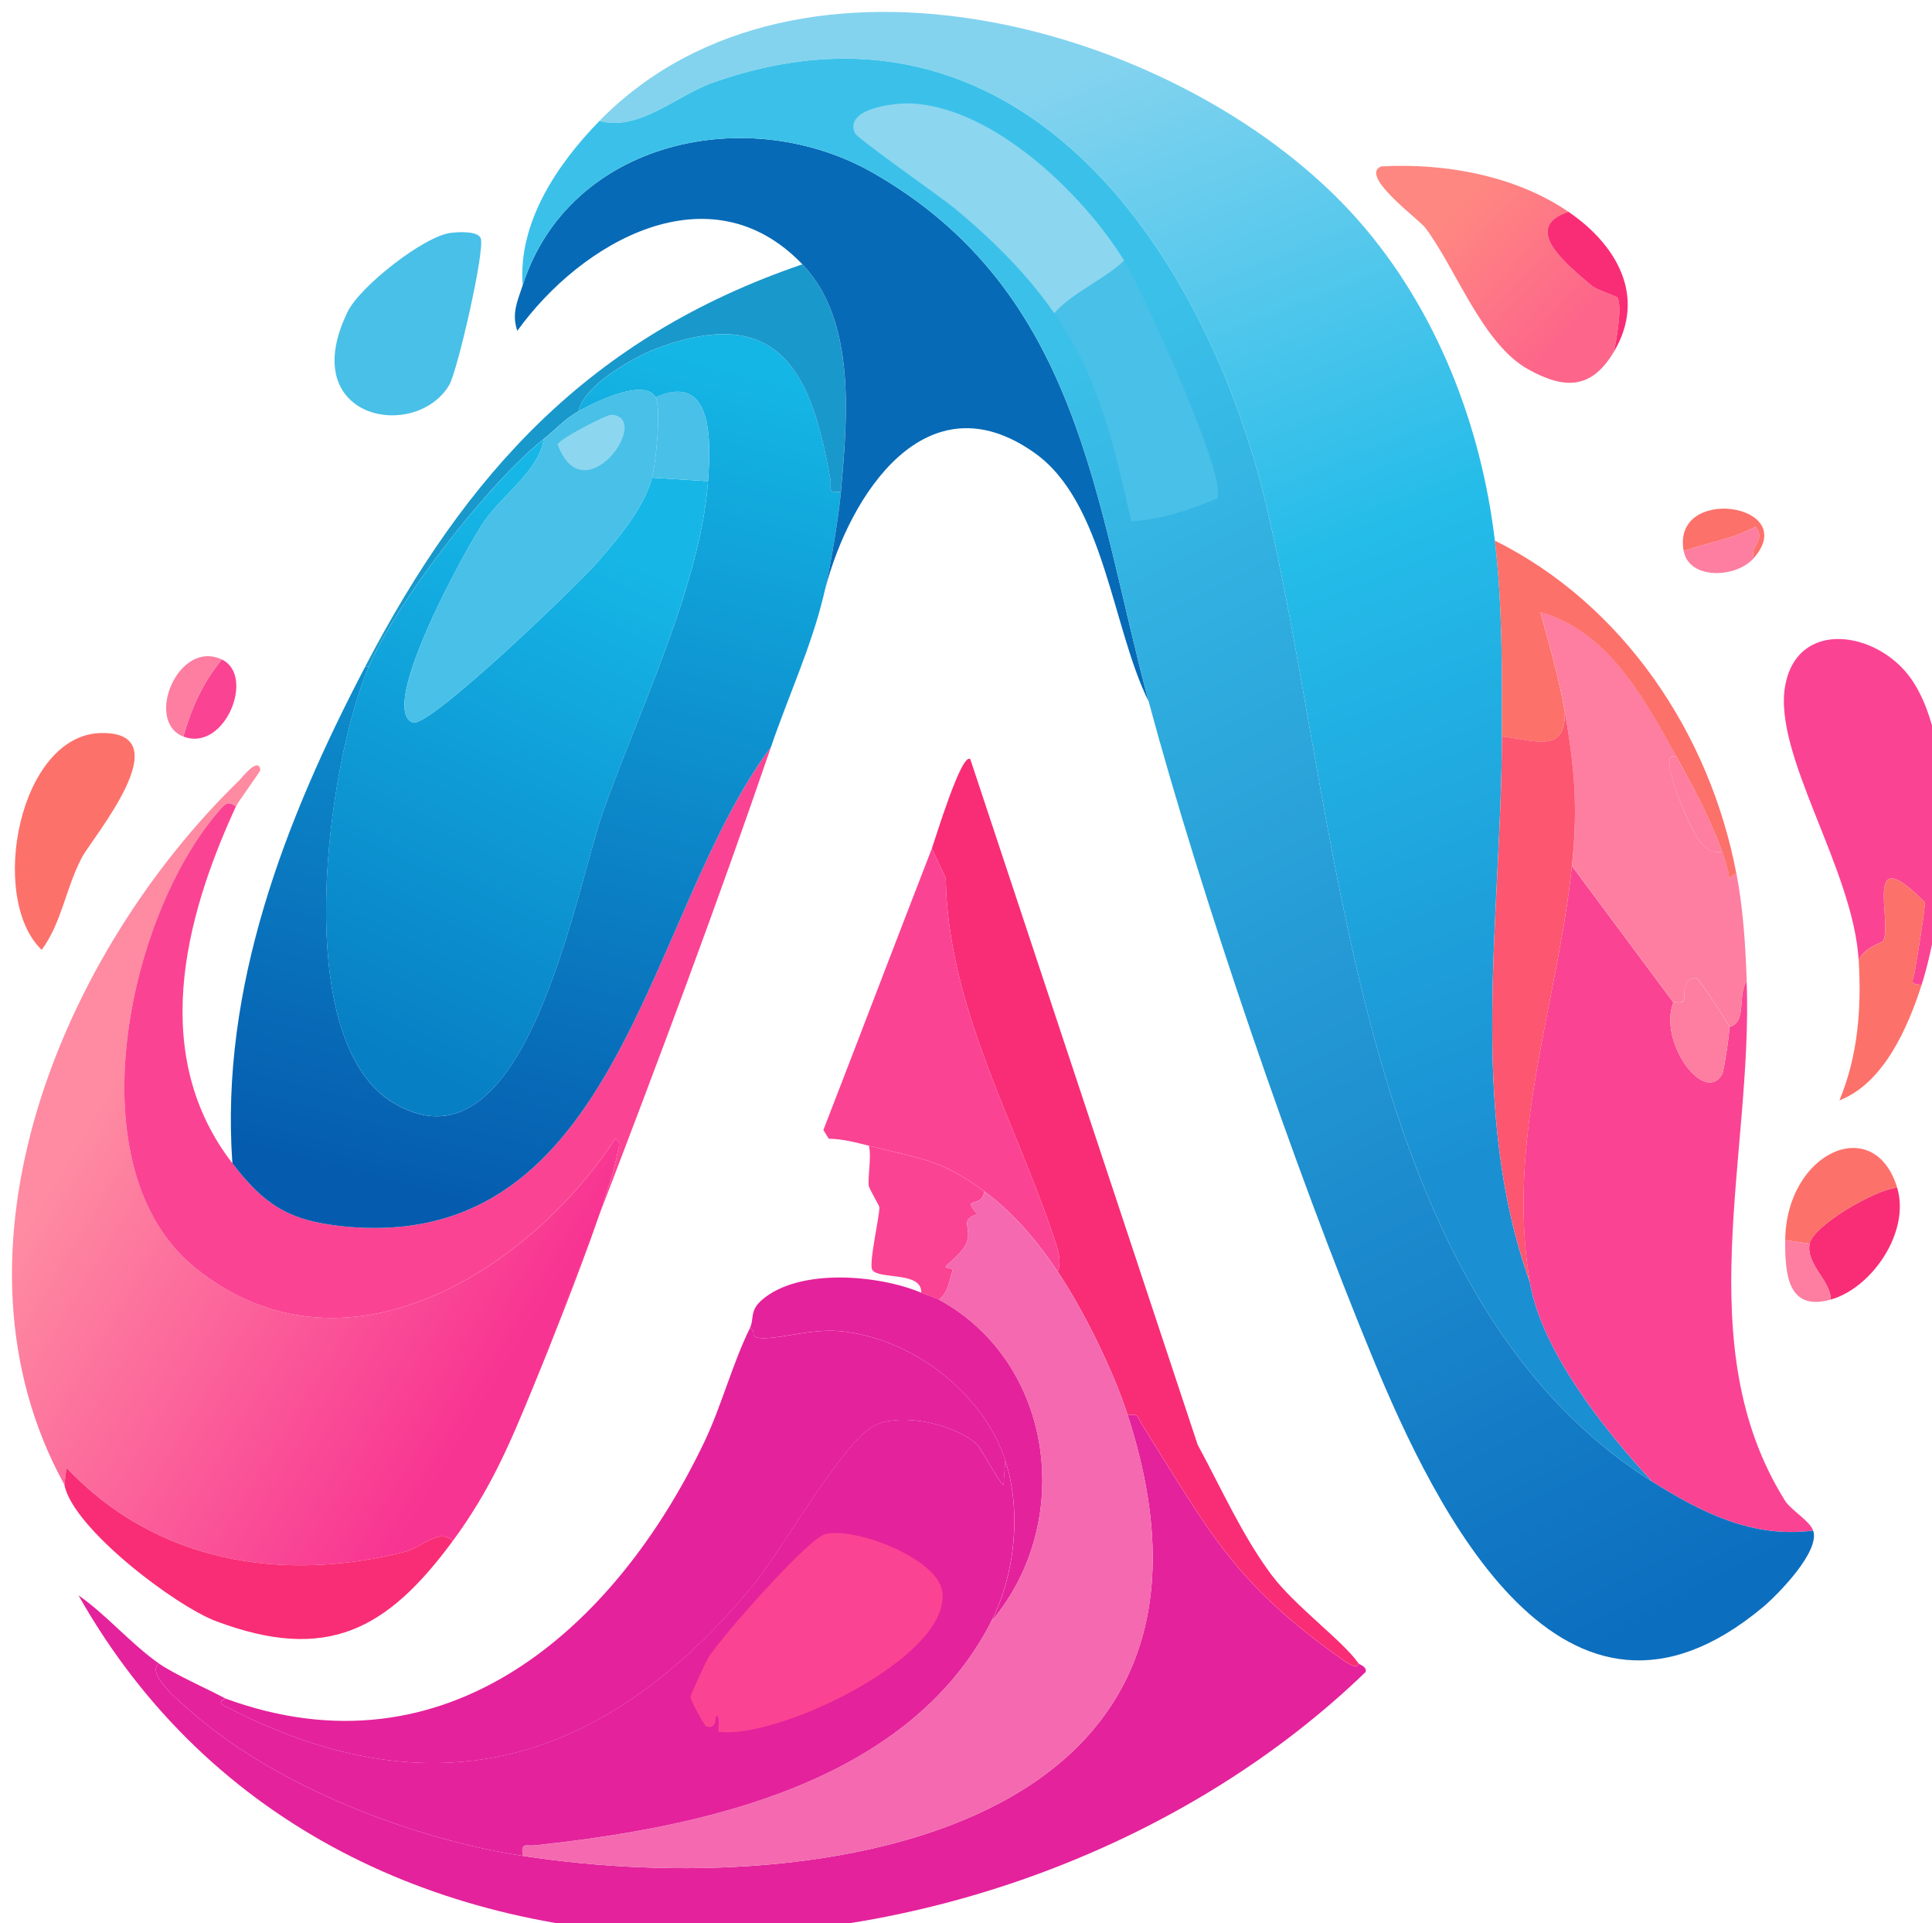 <?xml version="1.0" encoding="UTF-8"?><svg id="Layer_2" xmlns="http://www.w3.org/2000/svg" xmlns:xlink="http://www.w3.org/1999/xlink" viewBox="0 0 486.35 484.09"><defs><style>.cls-1{fill:#8cd6f0;}.cls-2{fill:#e4229b;}.cls-3{fill:url(#linear-gradient-2);}.cls-4{fill:#fb4393;}.cls-5{fill:#fff;}.cls-6{fill:url(#linear-gradient-4);}.cls-7{fill:#48c0e8;}.cls-8{fill:url(#linear-gradient-3);}.cls-9{filter:url(#drop-shadow-1);}.cls-10{fill:url(#linear-gradient-5);}.cls-11{fill:#fd7ea0;}.cls-12{fill:#076ab6;}.cls-13{fill:#1998cb;}.cls-14{fill:#f469b0;}.cls-15{fill:url(#linear-gradient-6);}.cls-16{fill:#f92d75;}.cls-17{fill:#fc5670;}.cls-18{fill:url(#linear-gradient);}.cls-19{fill:#fd716b;}</style><filter id="drop-shadow-1" x="-3.82" y="-3.96" width="500" height="498" filterUnits="userSpaceOnUse"><feOffset dx="3" dy="3"/><feGaussianBlur result="blur" stdDeviation="2"/><feFlood flood-color="#000" flood-opacity=".75"/><feComposite in2="blur" operator="in"/><feComposite in="SourceGraphic"/></filter><linearGradient id="linear-gradient" x1="24.11" y1="272.11" x2="128.18" y2="334.8" gradientUnits="userSpaceOnUse"><stop offset="0" stop-color="#fe8ba1"/><stop offset="1" stop-color="#f83492"/></linearGradient><linearGradient id="linear-gradient-2" x1="160.41" y1="84.26" x2="104.15" y2="299.79" gradientUnits="userSpaceOnUse"><stop offset="0" stop-color="#14b6e5"/><stop offset="1" stop-color="#055bae"/></linearGradient><linearGradient id="linear-gradient-3" x1="363.91" y1="49.39" x2="394.27" y2="77.52" gradientUnits="userSpaceOnUse"><stop offset="0" stop-color="#fe8781"/><stop offset="1" stop-color="#fd668a"/></linearGradient><linearGradient id="linear-gradient-4" x1="146.6" y1="131.47" x2="87.78" y2="259.47" gradientUnits="userSpaceOnUse"><stop offset="0" stop-color="#16b7e7"/><stop offset="1" stop-color="#077fc4"/></linearGradient><linearGradient id="linear-gradient-5" x1="242.04" y1="25.77" x2="349.9" y2="299.35" gradientUnits="userSpaceOnUse"><stop offset="0" stop-color="#83d3ef"/><stop offset=".46" stop-color="#24bce9"/><stop offset="1" stop-color="#1a8fd2"/></linearGradient><linearGradient id="linear-gradient-6" x1="188.37" y1="23.86" x2="389.92" y2="416.24" gradientUnits="userSpaceOnUse"><stop offset=".2" stop-color="#3bc1e9"/><stop offset="1" stop-color="#0c6ebf"/></linearGradient></defs><g id="Layer_1-2"><g id="Generative_Object" class="cls-9"><path class="cls-5" d="M7.5,236.07c-13.57-13.07-5.69-54.2,14.96-54.58,20.4-.34-2.23,26.38-4.8,31.27-4.09,7.67-5.06,16.39-10.16,23.31Z"/><path class="cls-5" d="M52.84,162.99c8.56,4.05.72,23.43-9.69,19.39-9.82-3.79-1.35-24.57,9.69-19.39Z"/><path class="cls-5" d="M84.54,75.42c3.12-6.36,19.22-19.01,25.96-19.81,1.69-.21,6.7-.55,7.5,1.31,1.22,2.74-5.86,33.55-7.92,37-8.6,14.33-38.82,8.6-25.54-18.5Z"/><path class="cls-5" d="M340.73,417.88c-87.66,84.67-257.59,98.28-323.97-19.34,7.16,5.02,13.07,12.1,20.23,17.15,3.75,2.66,12.1,6.32,16.73,8.81,55.46,20.36,98.11-17.45,120.62-64.69,4.38-9.27,6.95-19.43,11.46-28.62,1.1-2.32-.21-4.26,3.08-7.08,9.4-8.01,29.29-6.24,40.04-1.73.21-5.48-10.58-3.25-12.31-5.73-1.01-1.43,1.85-13.49,1.77-15.85-.04-.3-2.53-4.59-2.66-5.27-.34-2.02.76-7.63,0-10.16-3.33-.84-6.66-1.73-10.11-1.77l-1.35-2.19c9.15-23.6,18.16-47.29,27.31-70.85.72-1.94,7.54-24.57,9.69-22.46l57.23,172.54c5.94,10.92,11.04,22.55,18.46,32.58,5.9,7.97,18.08,16.73,22.04,22.46.13.21,2.28.84,1.73,2.19Z"/><path class="cls-5" d="M344.7,38.88c16.1-.88,33.76,2.32,47.12,11.42,12.18,8.3,19.72,21.33,11.46,35.23-5.61,9.44-12.31,9.57-21.58,4.43-11.55-6.41-18.21-25.46-25.96-35.7-1.69-2.15-16.73-13.11-11.04-15.38Z"/><path class="cls-5" d="M420.85,135.72c-3.16-16.82,29.63-11.93,17.62,1.77-4.43,5.06-16.23,5.48-17.62-1.77Z"/><path class="cls-5" d="M453.43,382.23c1.85,5.23-8.98,16.23-12.77,19.39-49.98,41.55-82.1-24.02-98.15-62.96-19.6-47.45-42.99-115.52-56.35-165.08-9.19-18.42-11.13-50.03-28.62-62.5-27.31-19.51-46.65,10.41-52.85,34.31-.13.59-.3,1.18-.42,1.77-3.12,12.85-8.93,25.37-13.19,37.89-13.57,39.62-28.36,79.06-43.41,118.26-.04.21-.13.38-.21.59-5.02,14.29-12.43,32.92-15.8,41.13-.17.42-.34.8-.46,1.14-6.03,14.67-10.75,25.83-20.23,38.73-16.48,22.34-31.61,30.6-59.42,20.23-10.37-3.84-36.12-23.39-38.31-34.31v-.04c-32.41-58.79-.46-134.23,44.04-177.39.72-.72,4.72-5.98,5.27-2.61-.04.55-5.56,7.92-6.15,9.23-13.28,28.74-21.66,62.88-.89,89.81-3.16-44.29,13.36-86.65,33.46-125.04,25.46-48.68,56.47-82.94,110.04-101.23-23.22-24.28-55.63-5.73-71.77,16.73-1.52-4.34.08-7.59,1.35-11.46-1.22-15.72,8.6-30.39,19.34-41.39,50.15-51.21,148.22-23.64,191.08,25.12,19.51,22.21,30.81,51.25,34.31,80.54,32.32,16.06,54.07,48.55,60.77,83.66,1.73,9.15,2.28,17.95,2.61,27.27,1.6,43.62-14.75,91.83,9.69,130.77,1.48,2.32,6.2,5.02,7.04,7.46Z"/><path class="cls-5" d="M474.59,295.96c3.37,11.13-6.41,25.29-16.73,28.15-10.83,3.03-11.51-6.41-11.46-14.96.21-22.13,22.42-32.2,28.19-13.19Z"/><path class="cls-5" d="M480.74,244.88c-3.41,10.62-9.52,24.78-20.69,29.08,4.68-11.29,5.56-23.1,4.85-35.23-1.35-23.05-21.62-51.71-18.5-69.12,3.08-16.98,23.26-13.78,31.69-1.77,12.22,17.45,8.93,57.57,2.66,77.04Z"/><path class="cls-18" d="M152.35,287.57c-.51,3.12-2.32,8.89-4.68,15.72-.04.21-.13.38-.21.59-5.02,14.29-12.43,32.92-15.8,41.13-.17.42-.34.8-.46,1.14-6.03,14.67-10.75,25.83-20.23,38.73-3.16-3.41-7.8,1.56-11.88,2.66-31.06,7.97-63.01,2.65-85.39-21.16,0,.63-.46,3.92-.46,4.38-32.41-58.79-.46-134.23,44.04-177.39.72-.72,4.72-5.98,5.27-2.61-.04.55-5.56,7.92-6.15,9.23-2.23-1.73-3.03-.25-4.43,1.31-22.8,26.38-36.67,89.89-5.73,114.89,37.09,29.92,83.45,1.18,105.66-32.58,1.64,1.05.72,2.32.46,3.96Z"/><path class="cls-2" d="M340.73,417.88c-87.66,84.67-257.59,98.28-323.97-19.34,7.16,5.02,13.07,12.1,20.23,17.15-3.5,2.66,5.98,10.24,8.39,12.35,21.24,18.63,55.5,31.82,83.19,36.08,76.66,11.76,186.07-6.79,152.31-110.92,2.95-.51,2.44.51,3.5,2.19,17.28,27.52,23.31,40.12,50.66,59.42.46.34,3.75,2.7,3.96.89.13.21,2.28.84,1.73,2.19Z"/><path class="cls-2" d="M250.08,364.61l-.46,6.2c-.55.25-5.77-9.36-6.57-10.16-5.44-5.06-18.97-8.34-26-4.8-7.75,3.88-23.6,31.86-30.34,40.04-36.71,44.5-79.91,58.37-133.39,30.39-1.81-.97.51-1.73.42-1.77,55.46,20.36,98.11-17.45,120.62-64.69,4.38-9.27,6.95-19.43,11.46-28.62,1.9,1.18-.55,2.53,3.08,2.61,4.97.13,12.22-2.36,19.34-1.77,17.87,1.52,36.16,15.26,41.85,32.58Z"/><path class="cls-4" d="M131.65,345.02c5.23-13.7,10.54-27.39,15.8-41.13-5.02,14.29-12.43,32.92-15.8,41.13Z"/><path class="cls-4" d="M152.35,287.57c.25-1.64,1.18-2.91-.46-3.96-22.21,33.76-68.57,62.5-105.66,32.58-30.93-24.99-17.07-88.5,5.73-114.89,1.39-1.56,2.19-3.03,4.43-1.31-13.28,28.74-21.66,62.88-.89,89.81,7.92,10.28,13.99,14.41,27.73,15.85,69.96,7.21,76.32-78.64,107.85-120.62-13.57,39.62-28.36,79.06-43.41,118.26,2.36-6.83,4.17-12.6,4.68-15.72Z"/><path class="cls-16" d="M339.01,415.69c-.21,1.81-3.5-.55-3.96-.89-27.35-19.3-33.38-31.9-50.66-59.42-1.05-1.69-.55-2.7-3.5-2.19-3.62-11.17-11.08-26.38-17.62-36.12,1.05-2.78,0-5.73-.88-8.34-9.9-29.71-26.8-58.37-27.31-90.7l-3.5-7.46c.72-1.94,7.54-24.57,9.69-22.46l57.23,172.54c5.94,10.92,11.04,22.55,18.46,32.58,5.9,7.97,18.08,16.73,22.04,22.46Z"/><path class="cls-4" d="M263.27,317.07c-5.06-7.54-11.17-14.88-18.5-20.23-11.21-8.26-16.23-8.18-29.04-11.46-3.33-.84-6.66-1.73-10.11-1.77l-1.35-2.19c9.15-23.6,18.16-47.29,27.31-70.85l3.5,7.46c.51,32.32,17.41,60.98,27.31,90.7.88,2.61,1.94,5.56.88,8.34Z"/><path class="cls-16" d="M110.96,384.88c-16.48,22.34-31.61,30.6-59.42,20.23-10.37-3.84-36.12-23.39-38.31-34.31v-.04c0-.46.46-3.75.46-4.38,22.38,23.81,54.32,29.12,85.39,21.16,4.09-1.1,8.72-6.07,11.88-2.66Z"/><path class="cls-2" d="M246.54,405.11c6.07-11.84,7.63-27.98,3.54-40.5-5.69-17.32-23.98-31.06-41.85-32.58-7.12-.59-14.37,1.9-19.34,1.77-3.62-.08-1.18-1.43-3.08-2.61,1.1-2.32-.21-4.26,3.08-7.08,9.4-8.01,29.29-6.24,40.04-1.73,1.18.46,3.62,1.31,4.43,1.73,29.25,15.97,34.14,56.31,13.19,81Z"/><path class="cls-19" d="M17.65,212.77c-4.09,7.67-5.06,16.39-10.16,23.31-13.57-13.07-5.69-54.2,14.96-54.58,20.4-.34-2.23,26.38-4.8,31.27Z"/><path class="cls-4" d="M243.04,302.58c-4.68,1.43-1.31,3.37-2.66,7.04-1.01,2.74-5.14,5.77-5.31,6.15-.17.51,1.94.38,1.77.89-.97,2.87-1.01,5.52-3.5,7.46-.8-.42-3.25-1.26-4.43-1.73.21-5.48-10.58-3.25-12.31-5.73-1.01-1.43,1.85-13.49,1.77-15.85-.04-.3-2.53-4.59-2.66-5.27-.34-2.02.76-7.63,0-10.16,12.81,3.29,17.83,3.2,29.04,11.46-.25,4.47-6.03,1.01-1.73,5.73Z"/><path class="cls-16" d="M457.85,324.11c.04-4.8-6.28-8.81-5.31-14.08.93-4.64,16.86-13.82,22.04-14.08,3.37,11.13-6.41,25.29-16.73,28.15Z"/><path class="cls-19" d="M474.59,295.96c-5.18.25-21.11,9.44-22.04,14.08l-6.15-.89c.21-22.13,22.42-32.2,28.19-13.19Z"/><path class="cls-4" d="M43.15,182.38c2.15-7.42,4.76-13.28,9.69-19.39,8.56,4.05.72,23.43-9.69,19.39Z"/><path class="cls-11" d="M52.84,162.99c-4.93,6.11-7.54,11.97-9.69,19.39-9.82-3.79-1.35-24.57,9.69-19.39Z"/><path class="cls-19" d="M438.47,137.49c-1.05-3.16,3.16-4.47.46-7.92-6.07,3.25-11.72,3.88-18.08,6.15-3.16-16.82,29.63-11.93,17.62,1.77Z"/><path class="cls-11" d="M438.47,137.49c-4.43,5.06-16.23,5.48-17.62-1.77,6.36-2.28,12.01-2.91,18.08-6.15,2.7,3.46-1.52,4.76-.46,7.92Z"/><path class="cls-11" d="M457.85,324.11c-10.83,3.03-11.51-6.41-11.46-14.96l6.15.89c-.97,5.27,5.35,9.27,5.31,14.08Z"/><path class="cls-14" d="M263.27,317.09c6.52,9.7,13.99,24.94,17.61,36.1,33.78,104.16-75.66,122.68-152.31,110.93-.41-3.54.7-2.39,3.08-2.64,40.49-4.35,93.66-14.95,114.9-56.35,20.92-24.7,16.06-65.03-13.21-81,2.5-1.98,2.55-4.62,3.52-7.48.17-.5-1.96-.39-1.76-.88.15-.38,4.26-3.42,5.28-6.16,1.36-3.64-2.01-5.61,2.64-7.04-4.29-4.7,1.48-1.24,1.76-5.72,7.33,5.37,13.42,12.71,18.49,20.25Z"/><path class="cls-2" d="M246.54,405.11c-21.24,41.43-74.39,52.01-114.89,56.35-2.4.25-3.5-.89-3.08,2.66-27.69-4.26-61.95-17.45-83.19-36.08-2.4-2.11-11.88-9.69-8.39-12.35,3.75,2.66,12.1,6.32,16.73,8.81.08.04-2.23.8-.42,1.77,53.48,27.98,96.68,14.12,133.39-30.39,6.74-8.18,22.59-36.16,30.34-40.04,7.04-3.54,20.57-.25,26,4.8.8.8,6.03,10.41,6.57,10.16l.46-6.2c4.09,12.52,2.53,28.66-3.54,40.5Z"/><path class="cls-4" d="M204.72,383.12c7.68-1.81,28.4,6.15,29.49,14.53,2.17,16.57-41.93,37.35-56.35,35.22-.17-.92.44-3.61-.44-3.96-.59-.24.37,3.57-2.64,2.64-.4-.12-4.06-6.66-3.96-7.48.07-.56,3.67-8.41,4.4-9.68,2.71-4.72,25.31-30.27,29.49-31.26Z"/><path class="cls-3" d="M208.69,120.76c-.55,6.07-2.44,17.7-4,24.61-.13.59-.3,1.18-.42,1.77-3.12,12.85-8.93,25.37-13.19,37.89-31.52,41.98-37.89,127.82-107.85,120.62-13.74-1.43-19.81-5.56-27.73-15.85-3.16-44.29,13.36-86.65,33.46-125.04h.89c-10.07,23.05-20.69,94.36,6.57,110.08,33.04,18.97,45.35-53.61,52.39-73.54,8.85-25.08,24.57-57.11,26.42-83.19.67-9.36,1.6-27.73-13.19-21.11-2.87-4.97-15.34,1.26-19.39,3.5,1.31-6.57,14.12-13.74,19.81-15.85,31.48-11.72,39.07,7.33,43.58,33.04.38,2.19-1.05,3.5,2.66,3.08Z"/><path class="cls-4" d="M480.74,244.88c-3.41-.21-2.07-1.1-1.77-3.08.97-5.86,1.98-11.67,2.65-17.62-16.01-16.31-8.05,4.89-10.58,9.69-.17.38-4.89,1.64-6.15,4.85-1.35-23.05-21.62-51.71-18.5-69.12,3.08-16.98,23.26-13.78,31.69-1.77,12.22,17.45,8.93,57.57,2.66,77.04Z"/><path class="cls-8" d="M403.28,85.53c-5.61,9.44-12.31,9.57-21.58,4.43-11.55-6.41-18.21-25.46-25.96-35.7-1.69-2.15-16.73-13.11-11.04-15.38,16.1-.88,33.76,2.32,47.12,11.42-12.18,4.09-.08,13.49,5.73,18.5,1.35,1.18,6.45,2.78,6.62,3.08,1.26,2.49-.3,10.75-.89,13.65Z"/><path class="cls-7" d="M110.08,93.92c-8.6,14.33-38.82,8.6-25.54-18.5,3.12-6.36,19.22-19.01,25.96-19.81,1.69-.21,6.7-.55,7.5,1.31,1.22,2.74-5.86,33.55-7.92,37Z"/><path class="cls-13" d="M208.69,120.76c-3.71.42-2.28-.88-2.66-3.08-4.51-25.71-12.1-44.76-43.58-33.04-5.69,2.11-18.5,9.27-19.81,15.85-3.58,2.02-5.86,4.68-8.81,7.04-14.24,11.42-36.79,40.67-44,57.23h-.89c25.46-48.68,56.47-82.94,110.04-101.23,13.61,14.24,11.34,38.73,9.69,57.23Z"/><path class="cls-19" d="M480.74,244.88c-3.41,10.62-9.52,24.78-20.69,29.08,4.68-11.29,5.56-23.1,4.85-35.23,1.26-3.2,5.98-4.47,6.15-4.85,2.53-4.8-5.44-26,10.58-9.69-.67,5.94-1.69,11.76-2.65,17.62-.3,1.98-1.64,2.87,1.77,3.08Z"/><path class="cls-16" d="M403.28,85.53c.59-2.91,2.15-11.17.89-13.65-.17-.3-5.27-1.9-6.62-3.08-5.82-5.02-17.91-14.41-5.73-18.5,12.18,8.3,19.72,21.33,11.46,35.23Z"/><path class="cls-6" d="M161.14,117.23l14.09.88c-1.87,26.09-17.56,58.13-26.41,83.2-7.04,19.94-19.36,92.51-52.39,73.52-27.28-15.69-16.67-87.02-6.6-110.05,7.24-16.57,29.76-45.82,44.02-57.23-.99,7.68-10.23,13.9-14.97,20.69-3.95,5.65-26.93,46.83-18.05,50.62,4,1.71,42.52-35.5,47.1-40.94,5.04-5.98,11.14-13.03,13.21-20.69Z"/><path class="cls-7" d="M175.23,118.11l-14.09-.88c.91-3.36,2.43-17.56.88-20.25,14.81-6.6,13.88,11.76,13.21,21.13Z"/><path class="cls-10" d="M412.93,369.92c-76.32-48.04-78.52-169.93-97.69-247.85-15.68-63.51-62.84-131.07-138.7-104.31-9.23,3.25-18.63,12.39-28.62,9.65,50.15-51.21,148.22-23.64,191.08,25.12,19.51,22.21,30.81,51.25,34.31,80.54,1.94,16.01,1.81,33.17,1.77,49.31-.13,45.6-8.68,93.48,7.04,137.35,2.95,17.36,19.01,37.51,30.81,50.19Z"/><path class="cls-4" d="M453.43,382.23c-15.26,2.02-28.15-4.55-40.5-12.31-11.8-12.69-27.86-32.83-30.81-50.19-6.11-36.12,6.95-69.92,10.58-104.77l25.54,34.35c-3.88,9.82,7.8,25.96,12.31,18.04.34-.55,1.98-10.79,1.77-11.88,4.59-1.14,1.94-7.92,4.38-11.46,1.6,43.62-14.75,91.83,9.69,130.77,1.48,2.32,6.2,5.02,7.04,7.46Z"/><path class="cls-12" d="M286.16,173.57c-9.19-18.42-11.13-50.03-28.62-62.5-27.31-19.51-46.65,10.41-52.85,34.31,1.56-6.91,3.46-18.54,4-24.61,1.64-18.5,3.92-42.99-9.69-57.23-23.22-24.28-55.63-5.73-71.77,16.73-1.52-4.34.08-7.59,1.35-11.46,11.67-36.5,56.9-46.36,88.46-28.15,51.88,29.84,55.59,82.73,69.12,132.92Z"/><path class="cls-11" d="M436.7,243.99c-2.44,3.54.21,10.33-4.38,11.46-.17-.72-7.63-12.26-8.34-12.31-3.96.21-2.61,4.93-3.12,5.69-.55.89-2.57.25-2.61.46l-25.54-34.35c1.56-14.96.63-24.7-1.77-38.73-1.52-8.77-3.88-16.73-6.15-25.12,17.07,4.72,26.13,21.75,34.35,36.54-5.35-2.61,2.23,14.67,2.61,15.43,1.77,3.41,3.79,9.15,8.81,8.34.8,2.15,1.48,4.34,1.77,6.62l1.77-1.31c1.73,9.15,2.28,17.95,2.61,27.27Z"/><path class="cls-19" d="M434.08,216.73l-1.77,1.31c-.3-2.28-.97-4.47-1.77-6.62-3.5-9.27-6.7-15.17-11.42-23.77-8.22-14.79-17.28-31.82-34.35-36.54,2.28,8.39,4.64,16.35,6.15,25.12.17,10.66-7.71,7.04-15.85,6.15.04-16.14.17-33.29-1.77-49.31,32.32,16.06,54.07,48.55,60.77,83.66Z"/><path class="cls-17" d="M392.7,214.96c-3.63,34.85-16.67,68.65-10.57,104.77-15.73-43.89-7.16-91.76-7.04-137.35,8.15.87,16.02,4.5,15.85-6.16,2.42,14.03,3.32,23.77,1.76,38.74Z"/><path class="cls-15" d="M440.66,401.62c-49.98,41.55-82.1-24.02-98.15-62.96-19.6-47.45-42.99-115.52-56.35-165.08-13.53-50.19-17.24-103.09-69.12-132.92-31.57-18.21-76.79-8.34-88.46,28.15-1.22-15.72,8.6-30.39,19.34-41.39,9.99,2.74,19.39-6.41,28.62-9.65,75.86-26.76,123.02,40.8,138.7,104.31,19.18,77.93,21.37,199.81,97.69,247.85,12.35,7.75,25.24,14.33,40.5,12.31,1.85,5.23-8.98,16.23-12.77,19.39Z"/><path class="cls-1" d="M280,62.64c-5.65,5.16-12.74,7.88-17.61,13.21-7.34-10.65-16.89-19.64-25.09-26.41-3.8-3.13-24.44-17.5-25.09-18.93-2.72-5.98,9.21-7.59,13.65-7.48,20.84.52,43.98,22.95,54.15,39.62Z"/><path class="cls-7" d="M262.39,75.85c4.87-5.33,11.96-8.05,17.61-13.21,4.38,7.18,26.66,55.68,23.33,59.87-7.07,2.93-13.85,5.26-21.57,5.72-4.41-19.38-7.98-35.87-19.37-52.39Z"/><path class="cls-11" d="M432.31,255.46c.22,1.1-1.44,11.33-1.76,11.89-4.51,7.94-16.17-8.22-12.33-18.05.07-.18,2.08.44,2.64-.44.48-.76-.86-5.5,3.08-5.72.74.06,8.22,11.6,8.36,12.33Z"/><path class="cls-11" d="M419.11,187.66c4.74,8.58,7.93,14.46,11.45,23.77-5.02.8-7.03-4.94-8.8-8.36-.4-.78-7.99-18.02-2.64-15.41Z"/><path class="cls-7" d="M162.02,96.98c1.55,2.69.03,16.89-.88,20.25-2.07,7.66-8.17,14.71-13.21,20.69-4.58,5.44-43.1,42.65-47.1,40.94-8.88-3.8,14.1-44.97,18.05-50.62,4.74-6.79,13.98-13.01,14.97-20.69,2.96-2.37,5.23-5.04,8.8-7.04,4.03-2.26,16.5-8.49,19.37-3.52Z"/><path class="cls-1" d="M151.02,101.38c10.41.8-7.14,25.32-13.65,7.48.19-1.23,12.31-7.59,13.65-7.48Z"/></g></g></svg>